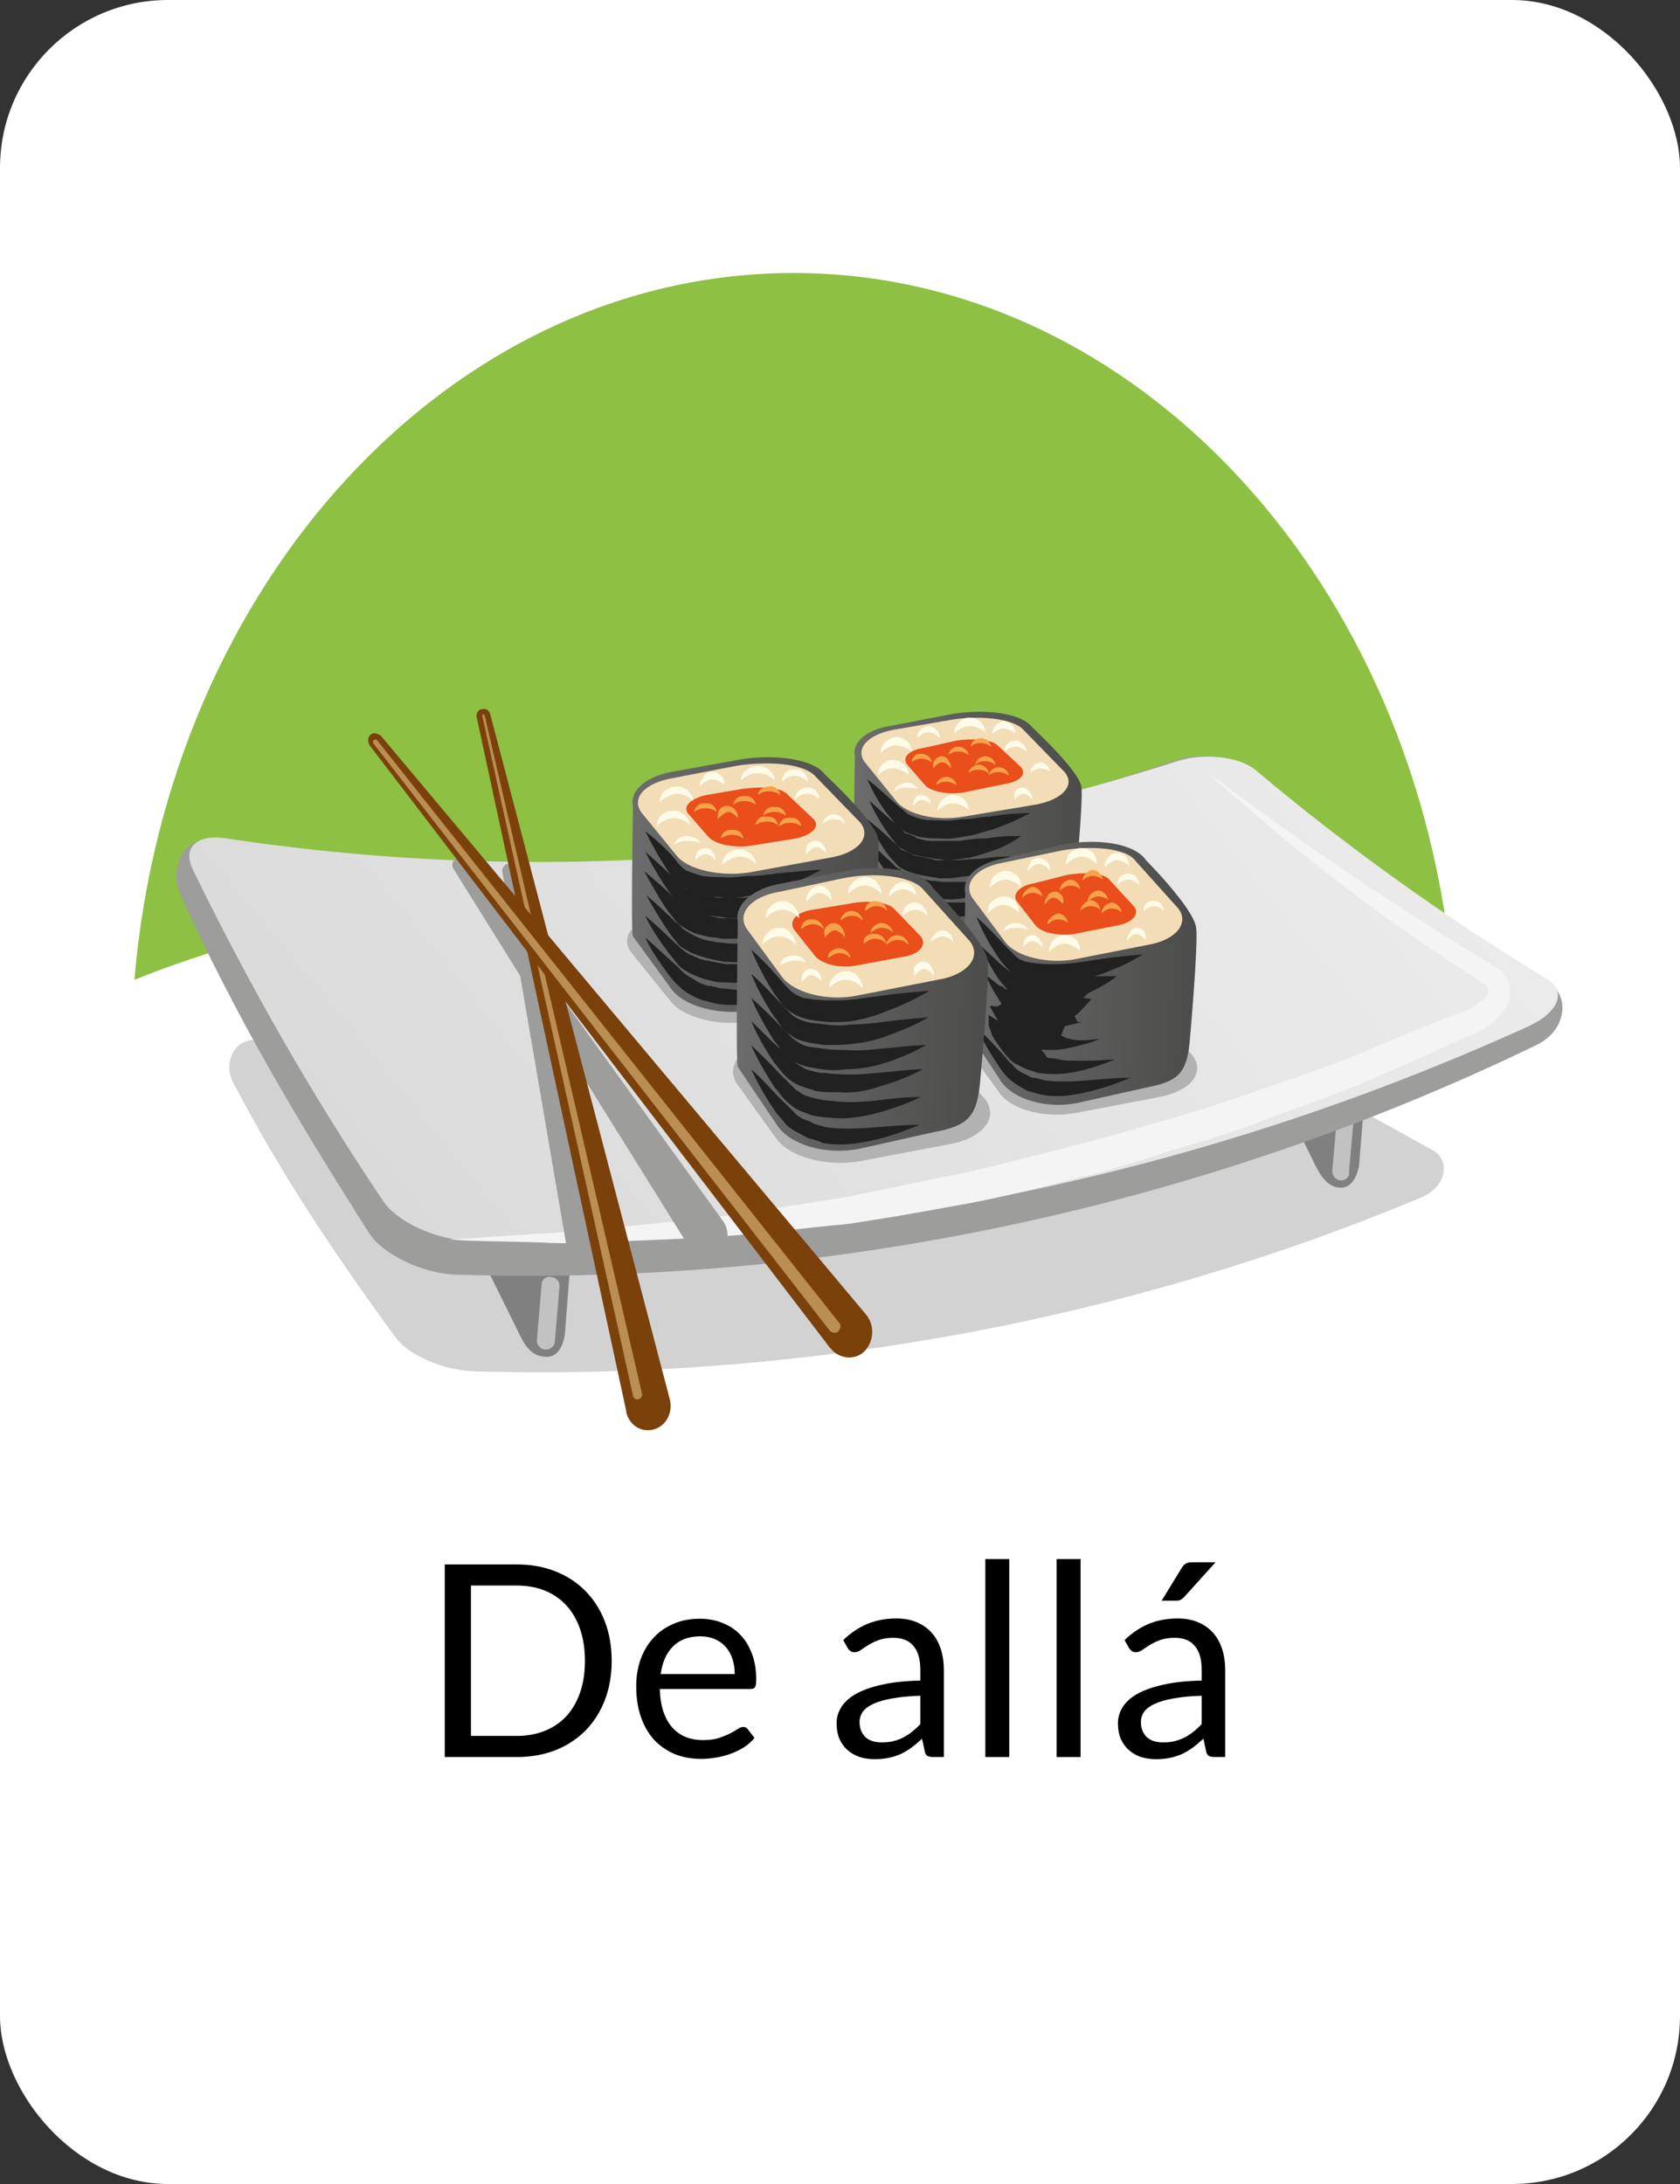 <svg width="100" height="130" viewBox="0 0 100 130" fill="none" xmlns="http://www.w3.org/2000/svg">
<rect x="0" y="0" width="100" height="130" fill="#333333" stroke="none"/>
<rect width="100" height="130" rx="10" fill="white"/>
<path d="M47.236 52.066C62.903 52.066 76.911 54.512 86.471 58.324C84.479 34.734 67.683 16.25 47.236 16.25C26.788 16.25 9.992 34.734 8 58.324C17.56 54.44 31.568 52.066 47.236 52.066Z" fill="#8EC044"/>
<path d="M85.276 68.464C86.338 69.04 86.139 70.622 84.612 71.269C67.285 78.533 47.833 82.201 28.182 81.626C26.39 81.554 24.398 80.691 23.601 79.684C19.817 74.506 16.697 69.831 13.842 64.365C13.311 63.286 13.909 61.704 15.435 61.92C32.763 64.293 49.825 62.998 65.559 58.324C66.953 57.892 68.812 58.108 69.741 58.827C74.455 62.567 79.832 65.444 85.276 68.464Z" fill="#D2D2D2"/>
<path d="M69.144 52.066C69.874 52.21 75.052 62.711 78.239 69.255C78.637 70.047 79.035 70.694 79.832 70.694C80.695 70.694 80.894 69.399 80.894 69.399L81.359 63.646L69.874 49.837L69.144 52.066Z" fill="#818080"/>
<path d="M79.832 70.262C79.5 70.262 79.301 69.975 79.301 69.687L79.567 66.666C79.567 66.379 79.832 66.163 80.098 66.163C80.363 66.163 80.562 66.451 80.562 66.738L80.297 69.759C80.363 70.047 80.098 70.262 79.832 70.262Z" fill="#C2C2C2"/>
<path d="M21.278 61.2C22.074 61.344 27.452 72.42 30.838 79.252C31.236 80.115 31.634 80.763 32.564 80.763C33.493 80.763 33.626 79.396 33.626 79.396L34.091 73.355L22.008 58.827L21.278 61.2Z" fill="#818080"/>
<path d="M92.247 58.539C93.442 59.331 93.243 61.344 91.45 62.207C71.666 71.773 49.493 76.591 27.12 75.872C25.128 75.8 22.738 74.65 21.942 73.355C17.56 66.451 13.975 60.409 10.722 53.217C10.124 51.851 10.788 49.765 12.581 50.053C32.364 53.217 51.816 51.491 69.808 45.306C71.401 44.731 73.525 45.018 74.588 45.953C79.965 50.7 86.006 54.512 92.247 58.539Z" fill="#9D9D9C"/>
<path d="M92.048 58.252C93.243 58.971 92.844 60.194 91.052 61.057C71.467 69.975 50.024 74.506 27.916 73.858C25.925 73.787 23.601 72.708 22.805 71.485C18.489 65.084 14.705 58.395 11.452 51.707C10.855 50.412 11.784 49.621 13.51 49.909C33.028 52.858 52.281 51.06 70.073 45.306C71.666 44.803 73.791 45.018 74.787 45.881C80.098 50.34 85.874 54.512 92.048 58.252Z" fill="url(#paint0_linear)"/>
<path d="M71.866 45.953C76.181 49.909 81.558 54.224 87.865 58.252L88.131 58.467C88.263 58.539 88.33 58.611 88.396 58.611C88.529 58.683 88.595 58.827 88.595 58.899C88.595 58.971 88.595 58.971 88.595 59.115C88.529 59.187 88.463 59.331 88.33 59.474C88.064 59.69 87.732 59.906 87.334 60.122C86.869 60.266 86.471 60.481 86.006 60.625C84.214 61.344 82.421 62.063 80.629 62.855C78.77 63.574 76.911 64.221 74.986 64.868C73.061 65.588 71.135 66.163 69.144 66.738C68.148 67.026 67.152 67.314 66.156 67.601C65.16 67.889 64.165 68.105 63.169 68.392C61.177 68.896 59.252 69.399 57.327 69.831C55.401 70.191 53.476 70.622 51.684 70.982C51.219 71.054 50.754 71.197 50.289 71.269C49.825 71.341 49.36 71.413 48.895 71.485C47.966 71.629 47.103 71.773 46.173 71.917C42.588 72.564 39.136 72.78 35.883 73.139C35.485 73.211 35.086 73.211 34.688 73.283C34.29 73.283 33.891 73.355 33.493 73.355C32.696 73.427 31.9 73.427 31.169 73.499C29.643 73.571 28.182 73.715 26.721 73.787C28.116 73.859 29.643 73.859 31.169 73.93C31.966 73.93 32.696 74.002 33.493 74.002C33.891 74.002 34.29 74.002 34.688 74.002C35.086 74.002 35.485 74.002 35.883 73.93C39.136 73.787 42.655 73.715 46.306 73.283C47.236 73.211 48.165 73.067 49.094 72.995C49.559 72.924 50.024 72.924 50.489 72.852C50.953 72.78 51.418 72.708 51.883 72.636C53.742 72.348 55.667 71.989 57.658 71.629C59.584 71.269 61.575 70.766 63.567 70.262C64.563 69.975 65.559 69.831 66.555 69.471C67.55 69.184 68.546 68.896 69.542 68.536C71.534 67.961 73.525 67.386 75.451 66.594C77.376 65.875 79.301 65.228 81.16 64.437C83.019 63.646 84.811 62.855 86.537 62.063C87.002 61.848 87.4 61.704 87.865 61.488C88.33 61.272 88.795 60.985 89.259 60.481C89.459 60.266 89.658 59.978 89.79 59.618C89.923 59.259 89.923 58.755 89.724 58.324C89.525 57.892 89.259 57.676 88.994 57.532C88.861 57.461 88.728 57.389 88.662 57.317L88.396 57.173C82.089 53.361 76.513 49.477 71.866 45.953Z" fill="#F4F4F4"/>
<path d="M56.596 50.125C58.389 49.837 60.779 49.909 61.443 50.844L64.165 53.721C64.895 54.584 64.032 55.591 62.239 55.878L57.459 56.741C55.667 57.029 53.675 56.597 53.011 55.663L50.887 53.001C50.157 52.138 51.02 51.132 52.812 50.844L56.596 50.125Z" fill="#B2B2B2"/>
<path d="M56.663 42.501C58.389 42.213 60.712 42.357 61.443 43.292C61.443 43.292 64.231 45.881 64.364 46.816C64.497 47.751 63.965 52.929 63.965 52.929C63.766 54.512 63.235 54.943 61.509 55.231L57.393 56.094C55.667 56.382 53.675 55.878 53.011 54.943L50.887 52.066C50.754 51.923 50.887 45.162 50.887 45.018C50.688 44.227 51.551 43.436 52.945 43.22L56.663 42.501Z" fill="url(#paint1_linear)"/>
<path d="M56.53 42.861C58.123 42.573 60.248 42.717 60.912 43.436L63.368 45.953C64.032 46.744 63.235 47.607 61.642 47.895L57.327 48.614C55.733 48.902 53.941 48.47 53.343 47.679L51.485 45.378C50.887 44.587 51.617 43.724 53.211 43.436L56.53 42.861Z" fill="#F2DDB7"/>
<path d="M56.928 44.083C57.858 43.939 59.053 44.011 59.385 44.371L60.779 45.666C61.111 46.097 60.712 46.529 59.783 46.672L57.327 47.176C56.397 47.32 55.401 47.104 55.069 46.744L54.007 45.522C53.675 45.09 54.074 44.659 55.003 44.515L56.928 44.083Z" fill="#E94E1B"/>
<path d="M52.414 44.802C52.679 44.587 52.945 44.371 53.343 44.371C53.675 44.371 54.007 44.515 54.273 44.73C54.273 44.371 53.941 43.867 53.343 43.867C52.746 43.939 52.414 44.443 52.414 44.802Z" fill="#FFFBE9"/>
<path d="M52.281 46.169C52.48 45.881 52.812 45.737 53.144 45.737C53.476 45.737 53.808 45.881 54.074 46.097C54.074 45.737 53.742 45.234 53.144 45.234C52.547 45.234 52.215 45.809 52.281 46.169Z" fill="#FFFBE9"/>
<path d="M54.339 47.967C54.472 47.823 54.671 47.607 54.87 47.607C55.069 47.607 55.269 47.751 55.401 47.895C55.401 47.751 55.401 47.607 55.269 47.535C55.202 47.392 55.003 47.32 54.804 47.32C54.472 47.32 54.339 47.751 54.339 47.967Z" fill="#FFFBE9"/>
<path d="M55.8 48.255C56.065 48.039 56.331 47.823 56.729 47.823C57.061 47.823 57.393 47.967 57.658 48.183C57.658 47.823 57.327 47.32 56.729 47.32C56.132 47.32 55.8 47.895 55.8 48.255Z" fill="#FFFBE9"/>
<path d="M61.31 46.025C61.443 45.881 61.708 45.737 61.907 45.737C62.107 45.737 62.372 45.809 62.505 45.953C62.505 45.737 62.239 45.378 61.907 45.378C61.509 45.45 61.31 45.809 61.31 46.025Z" fill="#FFFBE9"/>
<path d="M56.795 43.652C57.061 43.436 57.327 43.22 57.725 43.22C58.057 43.22 58.389 43.364 58.654 43.58C58.654 43.22 58.322 42.717 57.725 42.717C57.127 42.717 56.795 43.292 56.795 43.652Z" fill="#FFFBE9"/>
<path d="M59.783 44.73C59.982 44.587 60.181 44.443 60.447 44.443C60.712 44.443 60.912 44.587 61.111 44.73C61.111 44.515 60.845 44.083 60.447 44.083C59.982 44.083 59.783 44.443 59.783 44.73Z" fill="#FFFBE9"/>
<path d="M53.211 47.104C53.41 46.96 53.609 46.888 53.874 46.888C54.14 46.888 54.406 46.888 54.605 46.96C54.538 46.744 54.206 46.529 53.874 46.6C53.542 46.672 53.211 46.888 53.211 47.104Z" fill="#FFFBE9"/>
<path d="M54.605 43.939C54.804 43.724 55.003 43.58 55.269 43.58C55.534 43.58 55.733 43.724 55.933 43.939C55.933 43.796 55.933 43.652 55.8 43.508C55.667 43.364 55.468 43.22 55.269 43.22C55.069 43.22 54.87 43.364 54.738 43.508C54.605 43.652 54.605 43.796 54.605 43.939Z" fill="#FFFBE9"/>
<path d="M60.381 47.607C60.513 47.463 60.712 47.248 60.912 47.248C61.111 47.248 61.31 47.392 61.443 47.607C61.443 47.463 61.443 47.32 61.31 47.176C61.244 47.032 61.044 46.888 60.845 46.888C60.646 46.888 60.447 47.032 60.381 47.176C60.381 47.32 60.381 47.535 60.381 47.607Z" fill="#FFFBE9"/>
<path d="M55.534 45.737C55.667 45.594 55.866 45.378 56.065 45.378C56.264 45.378 56.464 45.522 56.596 45.737C56.596 45.594 56.596 45.45 56.464 45.306C56.464 45.162 56.264 45.018 56.065 45.018C55.866 45.018 55.667 45.162 55.601 45.306C55.534 45.45 55.534 45.594 55.534 45.737Z" fill="#F6A24A"/>
<path d="M55.733 46.744C55.866 46.6 56.065 46.529 56.331 46.529C56.53 46.529 56.729 46.6 56.928 46.744C56.928 46.529 56.663 46.241 56.331 46.241C55.999 46.241 55.733 46.529 55.733 46.744Z" fill="#F6A24A"/>
<path d="M56.464 44.946C56.596 44.802 56.795 44.73 57.061 44.73C57.26 44.73 57.459 44.802 57.658 44.946C57.658 44.73 57.393 44.443 57.061 44.443C56.663 44.443 56.464 44.73 56.464 44.946Z" fill="#F6A24A"/>
<path d="M57.659 46.025C57.791 45.881 57.99 45.809 58.256 45.809C58.455 45.809 58.654 45.881 58.854 46.025C58.854 45.809 58.588 45.522 58.256 45.522C57.924 45.522 57.659 45.809 57.659 46.025Z" fill="#F6A24A"/>
<path d="M57.791 44.443C57.924 44.299 58.123 44.227 58.389 44.227C58.588 44.227 58.787 44.299 58.986 44.443C58.986 44.227 58.721 43.939 58.389 43.939C57.99 43.939 57.791 44.227 57.791 44.443Z" fill="#F6A24A"/>
<path d="M54.273 45.378C54.406 45.234 54.605 45.162 54.87 45.162C55.069 45.162 55.269 45.234 55.468 45.378C55.468 45.162 55.202 44.874 54.87 44.874C54.538 44.802 54.273 45.09 54.273 45.378Z" fill="#F6A24A"/>
<path d="M58.057 45.522C58.19 45.378 58.389 45.306 58.654 45.306C58.854 45.306 59.053 45.378 59.252 45.522C59.252 45.306 58.986 45.018 58.654 45.018C58.322 45.018 58.057 45.306 58.057 45.522Z" fill="#F6A24A"/>
<path d="M58.854 46.169C58.986 46.025 59.185 45.953 59.451 45.953C59.65 45.953 59.849 46.025 60.049 46.169C60.049 45.953 59.783 45.665 59.451 45.665C59.119 45.665 58.854 45.953 58.854 46.169Z" fill="#F6A24A"/>
<path d="M59.053 43.724C59.252 43.508 59.517 43.364 59.717 43.364C59.982 43.364 60.248 43.508 60.447 43.652C60.447 43.364 60.181 42.932 59.717 42.932C59.252 43.004 59.053 43.436 59.053 43.724Z" fill="#FFFBE9"/>
<path d="M51.617 52.138C51.949 52.786 52.414 53.505 52.945 54.224C53.078 54.44 53.277 54.584 53.41 54.799C53.609 54.943 53.808 55.159 54.007 55.303C54.206 55.447 54.472 55.59 54.737 55.662C55.003 55.734 55.269 55.806 55.534 55.878C56.065 55.878 56.53 55.95 57.061 55.878C57.526 55.806 57.99 55.734 58.389 55.662C59.252 55.447 59.982 55.231 60.646 54.943C59.982 54.943 59.185 55.015 58.322 55.015C57.924 55.087 57.459 55.087 56.995 55.087C56.53 55.159 56.132 55.015 55.667 55.015C55.468 54.943 55.202 54.943 55.003 54.871C54.804 54.799 54.605 54.727 54.406 54.656C54.206 54.584 54.074 54.44 53.874 54.296C53.742 54.152 53.542 54.008 53.41 53.864C52.746 53.217 52.148 52.642 51.617 52.138Z" fill="#212121"/>
<path d="M54.074 54.152C54.339 54.296 54.671 54.368 54.937 54.44C55.136 54.512 55.401 54.512 55.601 54.584C56.065 54.584 56.53 54.656 56.928 54.584C57.194 54.584 57.459 54.512 57.659 54.512C57.791 54.512 57.991 54.44 58.123 54.44C58.854 54.296 59.584 54.008 60.115 53.792C59.849 53.721 59.451 53.721 59.053 53.649C58.92 53.649 58.787 53.649 58.588 53.649C58.123 53.721 57.659 53.721 57.194 53.721C57.127 53.721 57.061 53.721 56.995 53.721C56.596 53.721 56.264 53.721 55.866 53.721C55.8 53.721 55.8 53.721 55.733 53.721C55.534 53.649 55.269 53.649 55.069 53.577C54.937 53.577 54.87 53.505 54.737 53.505C54.605 53.505 54.538 53.433 54.406 53.433C54.206 53.361 54.007 53.289 53.808 53.145C53.742 53.145 53.742 53.073 53.675 53.073C53.543 53.001 53.41 52.858 53.277 52.786C53.277 52.786 53.277 52.786 53.211 52.786C53.078 52.714 53.011 52.57 52.879 52.426C52.348 51.922 51.816 51.419 51.352 50.987C51.684 51.635 52.148 52.354 52.679 53.145C52.812 53.361 53.011 53.505 53.144 53.721C53.609 53.864 53.874 54.008 54.074 54.152Z" fill="#212121"/>
<path d="M54.14 53.073C54.472 53.217 54.87 53.289 55.202 53.361C55.401 53.433 55.601 53.433 55.8 53.505C56.198 53.505 56.596 53.577 56.995 53.505C57.194 53.505 57.459 53.433 57.659 53.433C57.791 53.433 57.924 53.361 58.057 53.361C58.721 53.217 59.318 53.001 59.849 52.786C59.849 52.642 59.783 52.57 59.65 52.426C59.517 52.426 59.318 52.426 59.185 52.426C58.721 52.498 58.256 52.498 57.725 52.498C57.659 52.498 57.592 52.498 57.526 52.498C57.127 52.498 56.729 52.498 56.331 52.498C56.264 52.498 56.264 52.498 56.198 52.498C55.932 52.498 55.733 52.426 55.468 52.426C55.335 52.426 55.202 52.354 55.069 52.354C54.937 52.354 54.87 52.282 54.737 52.282C54.538 52.21 54.273 52.138 54.074 52.066C54.007 52.066 54.007 51.995 53.941 51.995C53.808 51.923 53.675 51.851 53.542 51.707C53.542 51.707 53.542 51.707 53.476 51.707C53.343 51.635 53.211 51.491 53.078 51.347C52.48 50.844 51.949 50.268 51.484 49.837C51.816 50.484 52.281 51.275 52.812 51.995C52.945 52.21 53.144 52.354 53.277 52.57C53.675 52.786 53.941 52.929 54.14 53.073Z" fill="#212121"/>
<path d="M54.206 51.923C54.605 52.066 55.069 52.138 55.468 52.21C55.667 52.21 55.8 52.282 55.999 52.282C56.331 52.282 56.729 52.282 57.061 52.21C57.26 52.21 57.459 52.138 57.658 52.138C57.791 52.138 57.924 52.066 58.057 52.066C58.654 51.923 59.185 51.779 59.65 51.563C59.982 51.419 60.181 51.203 60.248 50.988C60.115 50.988 59.916 50.988 59.783 50.988C59.318 50.988 58.787 51.059 58.256 51.131C58.19 51.131 58.123 51.131 58.057 51.131C57.658 51.131 57.194 51.203 56.795 51.203C56.729 51.203 56.729 51.203 56.663 51.203C56.397 51.203 56.132 51.203 55.866 51.203C55.733 51.203 55.6 51.203 55.468 51.131C55.335 51.131 55.202 51.059 55.136 51.059C54.87 50.988 54.671 50.988 54.406 50.916C54.339 50.916 54.339 50.844 54.273 50.844C54.14 50.772 53.941 50.7 53.808 50.628C53.808 50.628 53.808 50.628 53.742 50.628C53.609 50.556 53.476 50.412 53.343 50.268C52.746 49.693 52.148 49.19 51.617 48.758C51.949 49.405 52.347 50.197 52.945 50.988C53.144 51.203 53.277 51.347 53.476 51.563C53.675 51.707 53.941 51.851 54.206 51.923Z" fill="#212121"/>
<path d="M54.273 50.844C54.738 50.987 55.269 51.059 55.733 51.131C55.866 51.131 56.065 51.131 56.198 51.203C56.53 51.203 56.796 51.203 57.128 51.131C57.327 51.131 57.459 51.059 57.659 51.059C57.791 51.059 57.858 50.987 57.991 50.987C58.455 50.844 58.92 50.7 59.318 50.556C59.916 50.34 60.381 50.053 60.779 49.765C60.646 49.765 60.447 49.765 60.248 49.765C59.717 49.765 59.186 49.837 58.654 49.909C58.588 49.909 58.522 49.909 58.455 49.909C58.057 49.909 57.592 49.981 57.128 50.053C57.061 50.053 57.061 50.053 56.995 50.053C56.729 50.053 56.464 50.053 56.198 50.053C56.065 50.053 55.933 50.053 55.8 50.053C55.667 50.053 55.534 50.053 55.401 50.053C55.136 50.053 54.87 49.981 54.671 49.909C54.605 49.909 54.538 49.909 54.538 49.837C54.339 49.765 54.206 49.693 54.007 49.621C54.007 49.621 54.007 49.621 53.941 49.621C53.808 49.549 53.675 49.333 53.543 49.261C52.879 48.686 52.281 48.111 51.75 47.679C52.082 48.398 52.48 49.118 53.078 49.909C53.277 50.124 53.343 50.34 53.609 50.484C53.742 50.556 54.007 50.7 54.273 50.844Z" fill="#212121"/>
<path d="M51.617 46.385C51.949 47.104 52.347 47.895 53.011 48.686C53.211 48.902 53.277 49.118 53.542 49.261C53.742 49.477 54.074 49.621 54.339 49.693C54.87 49.909 55.468 49.909 55.999 49.909C56.53 49.981 57.061 49.837 57.592 49.765C58.123 49.693 58.588 49.477 58.986 49.405C59.849 49.118 60.646 48.758 61.31 48.398C60.58 48.398 59.717 48.47 58.853 48.614C58.389 48.614 57.924 48.758 57.459 48.758C56.995 48.758 56.53 48.902 55.999 48.83C55.468 48.83 55.003 48.83 54.605 48.686C54.406 48.614 54.206 48.542 54.074 48.47C53.941 48.398 53.742 48.183 53.542 48.039C52.879 47.464 52.215 46.816 51.617 46.385Z" fill="#212121"/>
<path d="M43.85 53.577C45.775 53.217 48.364 53.361 49.161 54.368L52.148 57.461C52.945 58.468 52.015 59.474 50.09 59.834L44.845 60.769C42.92 61.129 40.729 60.625 39.933 59.618L37.609 56.741C36.812 55.734 37.742 54.728 39.667 54.368L43.85 53.577Z" fill="#B2B2B2"/>
<path d="M43.916 45.234C45.775 44.874 48.364 45.09 49.094 46.097C49.094 46.097 52.148 48.902 52.281 49.981C52.414 50.988 51.816 56.669 51.816 56.669C51.617 58.395 51.02 58.827 49.161 59.187L44.713 60.122C42.854 60.481 40.663 59.906 39.933 58.827L37.675 55.734C37.543 55.591 37.675 48.183 37.675 47.967C37.476 47.104 38.406 46.241 39.933 45.953L43.916 45.234Z" fill="url(#paint2_linear)"/>
<path d="M43.783 45.594C45.509 45.306 47.833 45.378 48.563 46.241L51.219 48.974C51.883 49.837 51.086 50.772 49.36 51.06L44.646 51.923C42.92 52.21 40.928 51.779 40.265 50.916L38.207 48.398C37.543 47.535 38.339 46.6 40.065 46.313L43.783 45.594Z" fill="#F2DDB7"/>
<path d="M44.181 46.96C45.177 46.816 46.505 46.816 46.903 47.32L48.43 48.758C48.829 49.19 48.364 49.693 47.368 49.909L44.713 50.34C43.717 50.484 42.588 50.269 42.19 49.837L40.995 48.471C40.596 48.039 41.061 47.536 42.057 47.32L44.181 46.96Z" fill="#E94E1B"/>
<path d="M39.269 47.751C39.534 47.464 39.866 47.32 40.265 47.248C40.663 47.248 40.995 47.392 41.26 47.679C41.26 47.607 41.26 47.464 41.194 47.392C41.128 47.248 41.061 47.176 40.995 47.104C40.928 47.032 40.796 46.96 40.663 46.888C40.53 46.816 40.397 46.816 40.265 46.816C40.132 46.816 39.999 46.816 39.866 46.888C39.733 46.96 39.601 47.032 39.534 47.104C39.335 47.32 39.269 47.535 39.269 47.751Z" fill="#FFFBE9"/>
<path d="M39.069 49.19C39.335 48.902 39.667 48.758 40.065 48.686C40.464 48.686 40.796 48.83 41.061 49.118C41.061 49.046 41.061 48.902 40.995 48.83C40.928 48.686 40.862 48.614 40.796 48.542C40.729 48.471 40.596 48.399 40.464 48.327C40.331 48.255 40.198 48.255 40.065 48.255C39.933 48.255 39.8 48.255 39.667 48.327C39.534 48.399 39.401 48.471 39.335 48.542C39.136 48.758 39.136 48.974 39.069 49.19Z" fill="#FFFBE9"/>
<path d="M41.393 51.204C41.592 50.988 41.792 50.844 41.991 50.844C42.19 50.844 42.389 50.988 42.588 51.204C42.588 51.06 42.588 50.916 42.456 50.772C42.389 50.628 42.19 50.484 41.991 50.484C41.526 50.484 41.327 50.988 41.393 51.204Z" fill="#FFFBE9"/>
<path d="M42.987 51.491C43.252 51.203 43.584 51.06 43.982 50.988C44.381 50.988 44.713 51.132 44.978 51.419C44.978 51.347 44.978 51.203 44.912 51.132C44.845 50.988 44.779 50.916 44.713 50.844C44.646 50.772 44.514 50.7 44.381 50.628C44.248 50.556 44.115 50.556 43.982 50.556C43.85 50.556 43.717 50.628 43.584 50.628C43.451 50.7 43.319 50.772 43.252 50.844C43.053 51.06 42.987 51.275 42.987 51.491Z" fill="#FFFBE9"/>
<path d="M48.962 49.046C49.161 48.902 49.36 48.758 49.625 48.758C49.891 48.758 50.09 48.83 50.289 49.046C50.289 48.83 50.024 48.471 49.625 48.471C49.227 48.471 48.962 48.83 48.962 49.046Z" fill="#FFFBE9"/>
<path d="M44.115 46.457C44.381 46.169 44.713 46.025 45.111 46.025C45.509 46.025 45.841 46.169 46.107 46.457C46.107 46.385 46.107 46.241 46.04 46.169C45.974 46.025 45.908 45.953 45.841 45.881C45.775 45.809 45.642 45.737 45.509 45.666C45.377 45.594 45.244 45.594 45.111 45.594C44.978 45.594 44.845 45.666 44.713 45.666C44.58 45.737 44.447 45.809 44.381 45.881C44.181 46.025 44.115 46.241 44.115 46.457Z" fill="#FFFBE9"/>
<path d="M47.302 47.607C47.501 47.392 47.767 47.248 48.032 47.248C48.298 47.248 48.563 47.392 48.762 47.535C48.762 47.248 48.497 46.816 48.032 46.888C47.567 46.888 47.302 47.32 47.302 47.607Z" fill="#FFFBE9"/>
<path d="M40.132 50.269C40.331 50.125 40.597 50.053 40.862 50.053C41.128 50.053 41.393 50.053 41.659 50.197C41.592 49.909 41.194 49.765 40.862 49.765C40.53 49.765 40.198 49.981 40.132 50.269Z" fill="#FFFBE9"/>
<path d="M41.659 46.816C41.858 46.6 42.123 46.385 42.389 46.385C42.655 46.385 42.92 46.529 43.119 46.744C43.119 46.6 43.119 46.385 42.987 46.241C42.92 46.169 42.854 46.097 42.721 46.025C42.655 45.953 42.522 45.953 42.389 45.953C42.123 45.953 41.924 46.097 41.858 46.313C41.659 46.457 41.659 46.672 41.659 46.816Z" fill="#FFFBE9"/>
<path d="M47.966 50.844C48.165 50.628 48.364 50.484 48.563 50.412C48.762 50.412 48.962 50.556 49.161 50.772C49.161 50.628 49.161 50.484 49.028 50.34C48.962 50.197 48.762 50.053 48.497 50.053C48.298 50.053 48.099 50.197 48.032 50.34C47.966 50.556 47.966 50.7 47.966 50.844Z" fill="#FFFBE9"/>
<path d="M42.721 48.758C42.92 48.542 43.119 48.399 43.318 48.327C43.517 48.327 43.717 48.471 43.916 48.686C43.916 48.542 43.916 48.399 43.783 48.255C43.717 48.111 43.517 47.967 43.252 47.967C43.053 47.967 42.854 48.111 42.787 48.255C42.721 48.471 42.721 48.614 42.721 48.758Z" fill="#F6A24A"/>
<path d="M42.92 49.909C43.119 49.765 43.318 49.693 43.584 49.693C43.849 49.693 44.049 49.765 44.248 49.909C44.248 49.693 43.982 49.334 43.584 49.406C43.186 49.334 42.92 49.621 42.92 49.909Z" fill="#F6A24A"/>
<path d="M43.651 47.895C43.85 47.751 44.049 47.679 44.314 47.679C44.58 47.679 44.779 47.751 44.978 47.895C44.978 47.679 44.713 47.32 44.314 47.392C43.916 47.32 43.651 47.679 43.651 47.895Z" fill="#F6A24A"/>
<path d="M44.978 49.118C45.177 48.974 45.377 48.902 45.642 48.902C45.908 48.902 46.107 48.974 46.306 49.118C46.306 48.902 46.04 48.542 45.642 48.614C45.244 48.542 44.978 48.83 44.978 49.118Z" fill="#F6A24A"/>
<path d="M45.111 47.32C45.31 47.176 45.509 47.104 45.775 47.104C46.04 47.104 46.24 47.176 46.439 47.32C46.439 47.104 46.173 46.744 45.775 46.816C45.377 46.816 45.111 47.104 45.111 47.32Z" fill="#F6A24A"/>
<path d="M41.327 48.327C41.526 48.183 41.725 48.111 41.991 48.111C42.256 48.111 42.455 48.183 42.655 48.327C42.655 48.111 42.389 47.751 41.991 47.823C41.592 47.751 41.327 48.111 41.327 48.327Z" fill="#F6A24A"/>
<path d="M45.443 48.542C45.642 48.398 45.841 48.327 46.107 48.327C46.372 48.327 46.572 48.398 46.771 48.542C46.771 48.327 46.505 47.967 46.107 48.039C45.708 47.967 45.443 48.327 45.443 48.542Z" fill="#F6A24A"/>
<path d="M46.372 49.19C46.571 49.046 46.771 48.974 47.036 48.974C47.302 48.974 47.501 49.046 47.7 49.19C47.7 48.974 47.434 48.614 47.036 48.686C46.638 48.614 46.372 48.974 46.372 49.19Z" fill="#F6A24A"/>
<path d="M46.571 46.529C46.771 46.313 47.036 46.169 47.302 46.169C47.567 46.169 47.833 46.313 48.098 46.529C48.098 46.241 47.833 45.737 47.302 45.809C46.771 45.737 46.505 46.241 46.571 46.529Z" fill="#FFFBE9"/>
<path d="M38.406 55.806C38.738 56.526 39.269 57.317 39.866 58.108C40.066 58.324 40.198 58.539 40.398 58.683C40.597 58.899 40.796 59.043 41.061 59.187C41.327 59.331 41.593 59.474 41.858 59.546C42.124 59.618 42.389 59.69 42.721 59.762C43.252 59.834 43.85 59.834 44.381 59.762C44.912 59.69 45.377 59.618 45.841 59.474C46.771 59.259 47.568 58.971 48.298 58.683C47.568 58.683 46.704 58.755 45.775 58.827C45.31 58.899 44.846 58.899 44.314 58.899C43.85 58.971 43.319 58.827 42.854 58.827C42.588 58.755 42.389 58.683 42.124 58.683C41.925 58.611 41.659 58.539 41.46 58.395C41.261 58.252 41.061 58.18 40.862 58.036C40.663 57.892 40.53 57.748 40.331 57.532C39.667 56.957 39.003 56.31 38.406 55.806Z" fill="#212121"/>
<path d="M41.128 57.964C41.46 58.108 41.792 58.252 42.124 58.324C42.389 58.396 42.655 58.468 42.854 58.468C43.385 58.468 43.85 58.539 44.314 58.468C44.58 58.468 44.846 58.396 45.178 58.324C45.377 58.324 45.509 58.252 45.709 58.18C46.572 57.964 47.302 57.748 47.899 57.461C47.568 57.389 47.236 57.389 46.771 57.317C46.638 57.317 46.439 57.317 46.306 57.317C45.841 57.389 45.31 57.389 44.779 57.389C44.713 57.389 44.646 57.389 44.58 57.389C44.182 57.389 43.783 57.389 43.319 57.389C43.252 57.389 43.252 57.389 43.186 57.389C42.92 57.317 42.655 57.317 42.456 57.245C42.323 57.245 42.19 57.173 42.057 57.173C41.925 57.173 41.858 57.101 41.725 57.101C41.526 57.029 41.261 56.885 41.061 56.813C40.995 56.813 40.995 56.741 40.929 56.741C40.796 56.669 40.663 56.526 40.53 56.454C40.53 56.454 40.53 56.454 40.464 56.382C40.331 56.238 40.198 56.166 40.066 56.022C39.468 55.447 38.937 54.943 38.406 54.512C38.738 55.231 39.269 56.022 39.866 56.813C40.066 57.029 40.198 57.245 40.398 57.461C40.597 57.676 40.862 57.82 41.128 57.964Z" fill="#212121"/>
<path d="M41.194 56.741C41.592 56.885 41.991 57.029 42.389 57.101C42.588 57.173 42.854 57.173 43.053 57.245C43.518 57.245 43.982 57.317 44.381 57.245C44.646 57.245 44.912 57.173 45.111 57.173C45.244 57.173 45.443 57.101 45.576 57.101C46.306 56.957 46.97 56.669 47.567 56.454C47.567 56.31 47.501 56.166 47.302 56.094C47.169 56.094 46.97 56.094 46.771 56.094C46.24 56.166 45.709 56.166 45.177 56.166C45.111 56.166 45.045 56.166 44.978 56.166C44.58 56.166 44.115 56.166 43.651 56.166C43.584 56.166 43.584 56.166 43.518 56.166C43.252 56.166 42.987 56.094 42.721 56.094C42.588 56.094 42.456 56.022 42.323 56.022C42.19 56.022 42.057 55.95 41.991 55.95C41.725 55.878 41.526 55.806 41.261 55.663C41.194 55.663 41.194 55.591 41.128 55.591C40.995 55.519 40.796 55.375 40.663 55.303C40.663 55.303 40.663 55.303 40.597 55.231C40.464 55.087 40.331 54.943 40.198 54.871C39.601 54.296 39.003 53.721 38.472 53.289C38.87 54.008 39.335 54.8 39.933 55.663C40.132 55.878 40.265 56.094 40.464 56.31C40.663 56.454 40.928 56.597 41.194 56.741Z" fill="#212121"/>
<path d="M41.261 55.519C41.725 55.663 42.19 55.806 42.655 55.806C42.854 55.878 43.053 55.878 43.252 55.878C43.651 55.878 44.049 55.878 44.447 55.806C44.646 55.806 44.912 55.734 45.111 55.734C45.244 55.734 45.377 55.663 45.509 55.663C46.173 55.519 46.704 55.303 47.235 55.087C47.567 54.871 47.833 54.656 47.899 54.44C47.7 54.44 47.567 54.44 47.368 54.44C46.837 54.512 46.24 54.512 45.709 54.584C45.642 54.584 45.576 54.584 45.443 54.584C44.978 54.584 44.514 54.656 44.049 54.656C43.982 54.656 43.982 54.656 43.916 54.656C43.651 54.656 43.385 54.656 43.053 54.656C42.92 54.656 42.787 54.656 42.588 54.584C42.456 54.584 42.323 54.512 42.19 54.512C41.924 54.44 41.659 54.368 41.393 54.296C41.327 54.296 41.261 54.224 41.261 54.224C41.061 54.152 40.929 54.08 40.729 53.937C40.729 53.937 40.663 53.937 40.663 53.865C40.53 53.793 40.398 53.577 40.198 53.505C39.534 52.858 38.87 52.282 38.339 51.851C38.738 52.57 39.203 53.433 39.8 54.296C39.999 54.512 40.132 54.728 40.331 54.943C40.663 55.231 40.995 55.375 41.261 55.519Z" fill="#212121"/>
<path d="M41.327 54.296C41.858 54.512 42.389 54.512 42.92 54.584C43.12 54.584 43.252 54.656 43.451 54.656C43.783 54.656 44.115 54.656 44.447 54.584C44.646 54.584 44.846 54.512 44.978 54.512C45.111 54.512 45.244 54.44 45.31 54.44C45.841 54.296 46.306 54.152 46.771 54.008C47.435 53.721 47.966 53.433 48.364 53.145C48.165 53.145 48.032 53.145 47.833 53.145C47.302 53.145 46.704 53.217 46.041 53.289C45.974 53.289 45.908 53.289 45.775 53.289C45.31 53.289 44.779 53.433 44.314 53.433C44.248 53.433 44.182 53.433 44.182 53.433C43.916 53.433 43.584 53.433 43.319 53.433C43.186 53.433 42.987 53.433 42.854 53.433C42.721 53.433 42.588 53.433 42.456 53.361C42.19 53.361 41.858 53.289 41.659 53.217C41.593 53.217 41.526 53.217 41.46 53.145C41.261 53.073 41.061 53.001 40.929 52.929H40.862C40.73 52.858 40.53 52.642 40.398 52.498C39.667 51.851 39.003 51.203 38.406 50.7C38.804 51.491 39.269 52.282 39.866 53.145C40.066 53.361 40.198 53.577 40.464 53.792C40.73 54.008 40.995 54.224 41.327 54.296Z" fill="#212121"/>
<path d="M38.406 49.477C38.804 50.269 39.269 51.132 39.866 51.995C40.066 52.21 40.198 52.426 40.464 52.642C40.73 52.858 40.995 53.002 41.327 53.145C41.925 53.361 42.522 53.361 43.12 53.433C43.717 53.505 44.314 53.361 44.846 53.289C45.443 53.217 45.908 53.002 46.373 52.858C47.368 52.57 48.165 52.139 48.895 51.779C48.099 51.779 47.169 51.923 46.173 51.995C45.709 52.067 45.178 52.139 44.646 52.139C44.115 52.139 43.651 52.282 43.053 52.21C42.522 52.21 41.991 52.21 41.526 52.067C41.327 51.995 41.128 51.923 40.929 51.851C40.73 51.779 40.53 51.563 40.398 51.419C39.8 50.628 39.07 49.981 38.406 49.477Z" fill="#212121"/>
<path d="M63.235 58.827C65.028 58.468 67.484 58.611 68.214 59.618L71.003 62.855C71.733 63.861 70.87 64.94 69.011 65.3L64.098 66.235C62.306 66.594 60.248 66.091 59.517 65.084L57.327 62.063C56.596 61.057 57.459 59.978 59.318 59.618L63.235 58.827Z" fill="#B2B2B2"/>
<path d="M63.301 50.269C65.094 49.909 67.484 50.125 68.214 51.203C68.214 51.203 71.069 54.08 71.202 55.231C71.334 56.238 70.803 62.135 70.803 62.135C70.604 63.933 70.073 64.365 68.281 64.725L64.098 65.659C62.306 66.019 60.314 65.444 59.584 64.365L57.459 61.129C57.327 60.913 57.459 53.289 57.459 53.145C57.26 52.282 58.123 51.419 59.584 51.132L63.301 50.269Z" fill="url(#paint3_linear)"/>
<path d="M63.169 50.628C64.762 50.34 67.019 50.412 67.617 51.275L70.14 54.08C70.803 54.943 70.007 55.95 68.347 56.238L63.965 57.101C62.372 57.389 60.513 56.957 59.849 56.094L57.924 53.505C57.26 52.642 58.057 51.635 59.717 51.347L63.169 50.628Z" fill="#F2DDB7"/>
<path d="M63.567 52.066C64.496 51.923 65.758 51.923 66.09 52.426L67.484 53.937C67.882 54.368 67.418 54.943 66.488 55.087L63.965 55.591C63.036 55.734 61.974 55.519 61.642 55.087L60.58 53.721C60.181 53.289 60.646 52.714 61.575 52.57L63.567 52.066Z" fill="#E94E1B"/>
<path d="M58.92 52.858C59.185 52.57 59.517 52.354 59.849 52.354C60.181 52.354 60.513 52.57 60.779 52.786C60.779 52.57 60.712 52.354 60.58 52.139C60.513 52.067 60.38 51.995 60.248 51.923C60.115 51.851 59.982 51.851 59.849 51.851C59.584 51.851 59.318 51.995 59.119 52.21C58.986 52.426 58.92 52.642 58.92 52.858Z" fill="#FFFBE9"/>
<path d="M58.787 54.368C59.053 54.08 59.385 53.864 59.717 53.864C60.048 53.864 60.38 54.08 60.646 54.296C60.646 54.08 60.58 53.864 60.447 53.649C60.38 53.577 60.248 53.505 60.115 53.433C59.982 53.361 59.849 53.361 59.717 53.361C59.451 53.361 59.185 53.505 58.986 53.721C58.787 53.936 58.787 54.152 58.787 54.368Z" fill="#FFFBE9"/>
<path d="M60.912 56.382C61.044 56.166 61.244 56.022 61.443 56.022C61.642 56.022 61.841 56.166 62.04 56.382C62.04 56.238 62.04 56.094 61.907 55.95C61.841 55.806 61.642 55.663 61.443 55.663C61.244 55.663 61.044 55.806 60.978 55.95C60.912 56.094 60.912 56.31 60.912 56.382Z" fill="#FFFBE9"/>
<path d="M62.438 56.669C62.704 56.382 63.036 56.166 63.368 56.166C63.7 56.166 64.032 56.382 64.297 56.597C64.297 56.382 64.231 56.166 64.098 55.95C64.032 55.878 63.899 55.806 63.766 55.734C63.633 55.663 63.501 55.663 63.368 55.663C63.102 55.663 62.837 55.806 62.638 56.022C62.438 56.31 62.438 56.526 62.438 56.669Z" fill="#FFFBE9"/>
<path d="M68.082 54.224C68.281 54.08 68.48 53.937 68.679 53.937C68.945 53.937 69.144 54.08 69.277 54.224C69.277 54.008 69.077 53.577 68.679 53.649C68.281 53.577 68.015 53.937 68.082 54.224Z" fill="#FFFBE9"/>
<path d="M63.434 51.491C63.7 51.203 64.032 50.988 64.364 50.988C64.696 50.988 65.028 51.203 65.293 51.419C65.293 51.203 65.227 50.988 65.094 50.772C65.028 50.7 64.895 50.628 64.762 50.556C64.629 50.484 64.496 50.484 64.364 50.484C64.098 50.484 63.833 50.628 63.633 50.844C63.501 51.06 63.434 51.347 63.434 51.491Z" fill="#FFFBE9"/>
<path d="M66.488 52.714C66.687 52.498 66.886 52.354 67.152 52.354C67.418 52.354 67.617 52.498 67.816 52.714C67.816 52.426 67.617 51.995 67.152 51.995C66.687 51.995 66.488 52.426 66.488 52.714Z" fill="#FFFBE9"/>
<path d="M59.717 55.447C59.916 55.303 60.115 55.231 60.447 55.231C60.712 55.231 60.978 55.231 61.177 55.375C61.111 55.087 60.779 54.943 60.447 54.943C60.049 54.943 59.783 55.159 59.717 55.447Z" fill="#FFFBE9"/>
<path d="M61.177 51.851C61.376 51.635 61.575 51.419 61.841 51.419C62.107 51.419 62.306 51.635 62.505 51.851C62.505 51.707 62.505 51.491 62.372 51.347C62.239 51.203 62.04 51.06 61.841 51.06C61.575 51.06 61.376 51.203 61.31 51.419C61.177 51.563 61.177 51.707 61.177 51.851Z" fill="#FFFBE9"/>
<path d="M67.086 56.022C67.218 55.806 67.418 55.591 67.617 55.591C67.816 55.591 68.015 55.806 68.214 55.95C68.214 55.806 68.214 55.663 68.148 55.519C68.081 55.375 67.882 55.231 67.683 55.231C67.484 55.231 67.285 55.375 67.218 55.591C67.086 55.734 67.086 55.878 67.086 56.022Z" fill="#FFFBE9"/>
<path d="M62.173 53.864C62.306 53.649 62.505 53.433 62.704 53.433C62.903 53.433 63.102 53.649 63.301 53.793C63.301 53.649 63.301 53.505 63.235 53.361C63.169 53.217 62.97 53.073 62.77 53.073C62.571 53.073 62.372 53.217 62.306 53.433C62.173 53.577 62.173 53.793 62.173 53.864Z" fill="#F6A24A"/>
<path d="M62.372 55.015C62.505 54.871 62.77 54.728 62.97 54.728C63.169 54.728 63.434 54.8 63.567 54.943C63.567 54.728 63.301 54.368 62.97 54.368C62.571 54.512 62.306 54.8 62.372 55.015Z" fill="#F6A24A"/>
<path d="M63.102 53.002C63.235 52.858 63.501 52.714 63.7 52.714C63.899 52.714 64.165 52.786 64.297 52.93C64.297 52.714 64.032 52.354 63.7 52.354C63.302 52.426 63.036 52.786 63.102 53.002Z" fill="#F6A24A"/>
<path d="M64.297 54.224C64.43 54.08 64.696 53.936 64.895 53.936C65.094 53.936 65.359 54.008 65.492 54.152C65.492 53.936 65.227 53.577 64.895 53.577C64.563 53.649 64.297 54.008 64.297 54.224Z" fill="#F6A24A"/>
<path d="M64.43 52.426C64.563 52.282 64.828 52.138 65.028 52.138C65.227 52.138 65.492 52.21 65.625 52.354C65.625 52.138 65.359 51.779 65.028 51.779C64.629 51.851 64.43 52.21 64.43 52.426Z" fill="#F6A24A"/>
<path d="M60.845 53.433C60.978 53.289 61.243 53.145 61.443 53.145C61.642 53.145 61.907 53.217 62.04 53.361C62.04 53.145 61.775 52.786 61.443 52.786C61.111 52.858 60.845 53.217 60.845 53.433Z" fill="#F6A24A"/>
<path d="M64.762 53.649C64.895 53.505 65.16 53.361 65.36 53.361C65.559 53.361 65.824 53.433 65.957 53.577C65.957 53.361 65.692 53.002 65.36 53.002C64.961 53.073 64.696 53.433 64.762 53.649Z" fill="#F6A24A"/>
<path d="M65.559 54.368C65.692 54.224 65.957 54.08 66.156 54.08C66.355 54.08 66.621 54.152 66.754 54.296C66.754 54.08 66.488 53.721 66.156 53.721C65.824 53.793 65.559 54.08 65.559 54.368Z" fill="#F6A24A"/>
<path d="M65.758 51.635C65.957 51.419 66.222 51.203 66.488 51.203C66.754 51.203 67.019 51.347 67.218 51.563C67.218 51.419 67.152 51.203 67.086 51.06C67.019 50.988 66.953 50.916 66.82 50.844C66.754 50.772 66.621 50.772 66.488 50.772C66.222 50.772 66.023 50.916 65.957 51.06C65.758 51.275 65.758 51.491 65.758 51.635Z" fill="#FFFBE9"/>
<path d="M58.123 61.129C58.455 61.848 58.853 62.567 59.384 63.358C59.65 63.79 59.982 64.221 60.447 64.509C60.646 64.653 60.911 64.796 61.177 64.94C61.443 65.012 61.708 65.084 61.974 65.156C63.102 65.372 64.098 65.156 64.961 64.94C65.824 64.725 66.621 64.437 67.285 64.149C66.554 64.149 65.758 64.221 64.895 64.293C64.032 64.365 63.036 64.437 62.106 64.293C61.907 64.221 61.642 64.149 61.443 64.149C61.243 64.077 61.044 63.933 60.845 63.861C60.646 63.718 60.447 63.646 60.314 63.43C60.181 63.286 59.982 63.142 59.849 62.927C59.252 62.279 58.654 61.632 58.123 61.129Z" fill="#212121"/>
<path d="M61.111 63.646C61.31 63.718 61.575 63.79 61.775 63.861C62.704 64.005 63.567 63.933 64.364 63.718C65.094 63.574 65.758 63.286 66.355 63.07C65.891 63.07 65.293 63.142 64.696 63.142C64.563 63.142 64.43 63.142 64.231 63.142C63.766 63.142 63.235 63.142 62.77 62.998C62.638 62.998 62.438 62.998 62.306 62.926C62.239 62.783 62.173 62.711 62.04 62.567C61.974 62.423 61.907 62.279 61.841 62.135C61.642 61.992 61.443 61.92 61.177 61.776C60.978 61.632 60.712 61.488 60.513 61.416C60.248 61.272 60.048 61.129 59.783 60.985C59.517 60.841 59.318 60.697 59.053 60.553C58.986 60.481 58.92 60.481 58.853 60.409C58.853 60.553 58.853 60.697 58.853 60.769C58.853 60.841 58.853 60.913 58.853 60.913C58.853 60.985 58.853 60.985 58.853 61.057C58.92 61.2 58.986 61.416 59.053 61.632C59.318 62.063 59.65 62.567 60.048 62.998L60.115 63.07C60.181 63.142 60.314 63.214 60.38 63.286C60.712 63.43 60.911 63.574 61.111 63.646Z" fill="#212121"/>
<path d="M61.044 62.279C61.243 62.351 61.442 62.423 61.642 62.423C62.438 62.567 63.169 62.495 63.766 62.351C64.364 62.207 64.961 62.064 65.426 61.848C65.16 61.848 64.895 61.92 64.496 61.92C64.43 61.92 64.364 61.92 64.231 61.92C63.965 61.92 63.7 61.848 63.434 61.776C63.368 61.704 63.235 61.704 63.169 61.632C63.235 61.488 63.235 61.416 63.301 61.273C63.368 61.129 63.434 60.985 63.501 60.769C63.235 60.697 62.969 60.625 62.704 60.553C62.438 60.481 62.173 60.409 61.907 60.266C61.575 60.194 61.31 60.122 60.978 59.978C60.646 59.906 60.38 59.762 60.048 59.69C59.982 59.69 59.916 59.618 59.783 59.618C59.65 59.69 59.584 59.762 59.517 59.834C59.451 59.834 59.451 59.906 59.384 59.906C59.318 59.906 59.318 59.906 59.252 59.906C59.119 59.906 58.986 59.834 58.92 59.906C59.185 60.409 59.517 60.985 59.982 61.56L60.048 61.632C60.181 61.704 60.247 61.848 60.38 61.92C60.579 62.064 60.779 62.207 61.044 62.279Z" fill="#212121"/>
<path d="M60.911 60.985C61.044 61.057 61.243 61.057 61.376 61.129C61.974 61.272 62.571 61.2 63.102 61.129C63.567 61.057 64.032 60.913 64.43 60.841C64.43 60.841 64.364 60.841 64.297 60.841C64.297 60.841 64.297 60.841 64.231 60.841C64.164 60.841 64.098 60.769 64.032 60.625C64.032 60.553 63.965 60.553 63.965 60.481C64.164 60.337 64.297 60.194 64.43 60.05C64.629 59.834 64.762 59.69 64.961 59.474C64.629 59.403 64.364 59.403 64.032 59.331C63.7 59.259 63.368 59.259 63.036 59.187C62.704 59.115 62.306 59.115 61.974 59.043C61.575 58.971 61.243 58.899 60.845 58.827C60.779 58.827 60.646 58.755 60.579 58.755C60.38 58.827 60.181 58.827 60.048 58.899C59.916 58.899 59.849 58.899 59.783 58.827C59.716 58.755 59.65 58.683 59.517 58.683C59.185 58.468 58.92 58.18 58.654 58.036C58.92 58.611 59.318 59.331 59.783 59.978C59.849 60.05 59.849 60.05 59.916 60.122C60.048 60.266 60.115 60.337 60.248 60.481C60.447 60.697 60.712 60.841 60.911 60.985Z" fill="#212121"/>
<path d="M60.845 59.618C60.978 59.69 61.044 59.69 61.177 59.762C61.642 59.906 62.04 59.906 62.438 59.834C62.77 59.834 63.102 59.762 63.434 59.69C63.633 59.69 63.833 59.69 64.032 59.618C64.098 59.618 64.164 59.618 64.164 59.546C64.364 59.474 64.496 59.403 64.629 59.259C64.695 59.187 64.695 59.187 64.762 59.115C65.094 58.971 65.359 58.827 65.625 58.683C65.957 58.468 66.222 58.324 66.488 58.108C66.156 58.108 65.758 58.108 65.359 58.108C64.961 58.108 64.629 58.108 64.231 58.108C63.833 58.108 63.368 58.108 62.969 58.108C62.505 58.108 62.173 58.108 61.642 58.036C61.509 58.036 61.443 58.036 61.31 57.964C61.044 57.964 60.779 57.964 60.513 57.964C60.38 57.964 60.248 57.892 60.115 57.82C59.982 57.748 59.849 57.605 59.716 57.533C59.252 57.101 58.787 56.67 58.389 56.31C58.389 56.31 58.389 56.31 58.322 56.238C58.654 56.885 58.986 57.676 59.584 58.468C59.65 58.539 59.65 58.539 59.716 58.611C59.849 58.755 59.916 58.899 60.115 59.043C60.314 59.331 60.58 59.474 60.845 59.618Z" fill="#212121"/>
<path d="M58.123 54.584C58.455 55.375 58.853 56.166 59.451 57.029C59.584 57.245 59.783 57.461 59.982 57.676C60.181 57.892 60.513 58.108 60.779 58.252C61.376 58.468 61.974 58.539 62.505 58.539C63.036 58.539 63.7 58.539 64.165 58.395C64.696 58.252 65.16 58.108 65.625 57.964C66.555 57.604 67.351 57.245 68.015 56.813C67.218 56.885 66.355 56.957 65.426 57.101C64.961 57.173 64.43 57.245 63.965 57.317C63.434 57.389 63.036 57.389 62.438 57.389C61.907 57.389 61.443 57.317 61.044 57.245C60.845 57.173 60.646 57.101 60.513 56.957C60.314 56.813 60.181 56.597 59.982 56.454C59.385 55.806 58.721 55.087 58.123 54.584Z" fill="#212121"/>
<path d="M50.223 61.128C52.148 60.769 54.804 60.913 55.6 61.991L58.654 65.444C59.451 66.522 58.521 67.745 56.53 68.105L51.219 69.112C49.293 69.471 47.036 68.896 46.24 67.817L43.916 64.581C43.119 63.502 44.049 62.279 46.04 61.919L50.223 61.128Z" fill="#B2B2B2"/>
<path d="M50.289 51.851C52.215 51.491 54.804 51.635 55.534 52.858C55.534 52.858 58.654 56.022 58.787 57.173C58.92 58.252 58.322 64.581 58.322 64.581C58.123 66.522 57.526 67.026 55.6 67.385L51.086 68.392C49.161 68.752 47.036 68.177 46.239 66.954L43.916 63.502C43.783 63.286 43.916 55.087 43.916 54.871C43.717 53.936 44.646 53.001 46.239 52.642L50.289 51.851Z" fill="url(#paint4_linear)"/>
<path d="M50.157 52.282C51.883 51.923 54.273 52.066 55.003 53.001L57.725 56.022C58.455 56.957 57.592 58.036 55.8 58.324L51.02 59.258C49.294 59.618 47.302 59.115 46.572 58.18L44.514 55.375C43.783 54.44 44.646 53.361 46.439 53.073L50.157 52.282Z" fill="#F2DDB7"/>
<path d="M50.555 53.792C51.551 53.577 52.878 53.649 53.277 54.152L54.804 55.734C55.202 56.238 54.737 56.813 53.741 56.957L51.02 57.461C50.024 57.676 48.895 57.389 48.497 56.885L47.302 55.375C46.903 54.871 47.368 54.296 48.364 54.152L50.555 53.792Z" fill="#E94E1B"/>
<path d="M45.576 54.656C45.841 54.368 46.173 54.152 46.571 54.152C46.97 54.152 47.302 54.368 47.567 54.656C47.567 54.44 47.501 54.224 47.302 54.008C47.235 53.864 47.103 53.792 46.97 53.721C46.837 53.649 46.704 53.649 46.505 53.649C46.173 53.649 45.908 53.864 45.775 54.08C45.642 54.152 45.576 54.44 45.576 54.656Z" fill="#FFFBE9"/>
<path d="M45.377 56.238C45.642 55.95 45.974 55.734 46.372 55.734C46.771 55.734 47.103 55.95 47.368 56.238C47.368 56.022 47.302 55.806 47.103 55.591C47.036 55.447 46.904 55.375 46.771 55.303C46.638 55.231 46.505 55.231 46.306 55.231C45.974 55.231 45.709 55.447 45.576 55.663C45.443 55.806 45.377 56.094 45.377 56.238Z" fill="#FFFBE9"/>
<path d="M47.7 58.467C47.899 58.252 48.099 58.036 48.298 58.036C48.497 58.036 48.762 58.252 48.895 58.395C48.895 58.252 48.895 58.108 48.762 57.964C48.696 57.82 48.497 57.676 48.231 57.676C48.032 57.676 47.833 57.82 47.767 58.036C47.7 58.18 47.7 58.395 47.7 58.467Z" fill="#FFFBE9"/>
<path d="M49.36 58.827C49.625 58.539 49.957 58.324 50.356 58.324C50.754 58.324 51.086 58.539 51.352 58.827C51.352 58.611 51.285 58.395 51.086 58.18C51.02 58.036 50.887 57.964 50.754 57.892C50.621 57.82 50.489 57.82 50.289 57.82C49.957 57.82 49.692 58.036 49.559 58.252C49.36 58.395 49.36 58.611 49.36 58.827Z" fill="#FFFBE9"/>
<path d="M55.401 56.094C55.6 55.878 55.8 55.806 56.065 55.734C56.331 55.734 56.53 55.878 56.729 56.022C56.729 55.734 56.463 55.375 56.065 55.375C55.667 55.447 55.401 55.878 55.401 56.094Z" fill="#FFFBE9"/>
<path d="M50.489 53.217C50.754 52.929 51.086 52.714 51.484 52.714C51.883 52.714 52.215 52.929 52.48 53.217C52.48 53.002 52.414 52.786 52.215 52.57C52.148 52.426 52.015 52.354 51.883 52.282C51.75 52.21 51.617 52.21 51.418 52.21C51.086 52.21 50.82 52.426 50.688 52.642C50.489 52.786 50.489 53.002 50.489 53.217Z" fill="#FFFBE9"/>
<path d="M53.742 54.512C53.941 54.296 54.206 54.152 54.472 54.152C54.737 54.152 55.003 54.296 55.202 54.512C55.202 54.368 55.136 54.152 55.003 54.008C54.937 53.936 54.87 53.864 54.737 53.792C54.671 53.721 54.538 53.721 54.405 53.721C53.941 53.721 53.675 54.224 53.742 54.512Z" fill="#FFFBE9"/>
<path d="M46.439 57.461C46.638 57.317 46.903 57.245 47.169 57.173C47.434 57.173 47.767 57.173 47.966 57.317C47.899 57.029 47.501 56.813 47.169 56.885C46.771 56.885 46.439 57.173 46.439 57.461Z" fill="#FFFBE9"/>
<path d="M48.032 53.649C48.231 53.433 48.497 53.145 48.762 53.145C49.028 53.145 49.294 53.361 49.493 53.577C49.493 53.433 49.493 53.217 49.36 53.073C49.227 52.858 49.028 52.714 48.762 52.714C48.497 52.714 48.298 52.929 48.165 53.073C48.032 53.289 47.966 53.433 48.032 53.649Z" fill="#FFFBE9"/>
<path d="M54.405 58.108C54.605 57.892 54.804 57.676 55.003 57.676C55.202 57.676 55.468 57.892 55.6 58.108C55.6 57.964 55.6 57.82 55.468 57.604C55.401 57.461 55.202 57.245 54.936 57.245C54.671 57.245 54.472 57.461 54.405 57.604C54.405 57.748 54.405 57.964 54.405 58.108Z" fill="#FFFBE9"/>
<path d="M49.094 55.806C49.293 55.59 49.493 55.375 49.692 55.375C49.891 55.375 50.157 55.59 50.289 55.806C50.289 55.662 50.289 55.519 50.157 55.303C50.09 55.159 49.891 54.943 49.625 54.943C49.36 54.943 49.161 55.159 49.094 55.303C49.028 55.447 49.094 55.662 49.094 55.806Z" fill="#F6A24A"/>
<path d="M49.294 57.029C49.493 56.885 49.692 56.741 49.957 56.741C50.223 56.741 50.422 56.813 50.621 57.029C50.621 56.813 50.356 56.453 49.957 56.453C49.493 56.453 49.227 56.813 49.294 57.029Z" fill="#F6A24A"/>
<path d="M50.024 54.799C50.223 54.656 50.422 54.512 50.688 54.512C50.953 54.512 51.152 54.584 51.352 54.799C51.352 54.584 51.086 54.224 50.688 54.224C50.289 54.224 50.024 54.584 50.024 54.799Z" fill="#F6A24A"/>
<path d="M51.418 56.166C51.617 56.022 51.816 55.878 52.082 55.878C52.347 55.878 52.547 55.95 52.746 56.166C52.746 55.95 52.48 55.59 52.082 55.59C51.617 55.519 51.352 55.878 51.418 56.166Z" fill="#F6A24A"/>
<path d="M51.484 54.224C51.684 54.08 51.883 53.936 52.148 53.936C52.414 53.936 52.613 54.008 52.812 54.224C52.812 54.008 52.547 53.649 52.148 53.649C51.75 53.577 51.484 53.936 51.484 54.224Z" fill="#F6A24A"/>
<path d="M47.7 55.303C47.899 55.159 48.098 55.015 48.364 55.015C48.63 55.015 48.829 55.087 49.028 55.303C49.028 55.087 48.762 54.727 48.364 54.727C47.899 54.656 47.634 55.087 47.7 55.303Z" fill="#F6A24A"/>
<path d="M51.816 55.519C52.015 55.375 52.215 55.231 52.48 55.231C52.746 55.231 52.945 55.303 53.144 55.519C53.144 55.303 52.878 54.943 52.48 54.943C52.082 54.943 51.816 55.303 51.816 55.519Z" fill="#F6A24A"/>
<path d="M52.746 56.238C52.945 56.094 53.144 55.95 53.41 55.95C53.675 55.95 53.874 56.022 54.073 56.238C54.073 56.022 53.808 55.663 53.41 55.663C53.011 55.663 52.746 56.022 52.746 56.238Z" fill="#F6A24A"/>
<path d="M52.945 53.361C53.144 53.145 53.41 52.929 53.742 52.929C54.007 52.929 54.273 53.073 54.538 53.289C54.538 53.145 54.472 52.929 54.339 52.786C54.273 52.714 54.206 52.642 54.073 52.57C53.941 52.498 53.808 52.498 53.742 52.498C53.476 52.498 53.277 52.642 53.144 52.858C52.945 53.001 52.945 53.145 52.945 53.361Z" fill="#FFFBE9"/>
<path d="M44.713 63.646C45.044 64.365 45.509 65.228 46.107 66.091C46.239 66.307 46.439 66.522 46.638 66.738C46.771 66.954 47.036 67.17 47.302 67.314C47.567 67.457 47.833 67.601 48.098 67.745C48.364 67.817 48.696 67.889 48.961 68.033C50.156 68.249 51.285 68.033 52.215 67.817C53.144 67.601 54.007 67.242 54.737 66.954C53.941 66.954 53.078 67.026 52.148 67.098C51.219 67.17 50.156 67.242 49.161 67.098C48.895 67.026 48.696 66.954 48.43 66.882C48.231 66.738 47.966 66.666 47.766 66.594C47.567 66.451 47.368 66.379 47.235 66.163C47.036 66.019 46.903 65.803 46.704 65.659C45.908 64.868 45.31 64.149 44.713 63.646Z" fill="#212121"/>
<path d="M44.713 62.207C45.044 62.998 45.509 63.789 46.107 64.725C46.306 64.94 46.439 65.156 46.638 65.372C46.837 65.588 47.103 65.803 47.302 65.947C47.634 66.163 47.966 66.235 48.298 66.379C48.63 66.451 49.028 66.522 49.36 66.522C50.422 66.666 51.418 66.451 52.281 66.235C53.277 65.947 54.073 65.659 54.804 65.3C54.007 65.3 53.144 65.372 52.148 65.516C51.285 65.588 50.356 65.659 49.426 65.516C49.094 65.516 48.829 65.444 48.497 65.372C48.231 65.3 47.899 65.228 47.7 65.084C47.501 64.94 47.302 64.868 47.169 64.653C46.97 64.509 46.837 64.293 46.638 64.149C45.974 63.43 45.31 62.783 44.713 62.207Z" fill="#212121"/>
<path d="M44.713 60.769C45.044 61.56 45.509 62.423 46.107 63.286C46.306 63.502 46.439 63.718 46.638 63.933C46.837 64.149 47.103 64.365 47.368 64.509C47.766 64.724 48.165 64.796 48.563 64.94C48.961 65.012 49.426 65.012 49.825 65.012C50.754 65.084 51.617 64.94 52.414 64.653C53.41 64.365 54.273 64.005 54.936 63.646C54.14 63.646 53.21 63.789 52.281 63.861C51.484 63.933 50.688 64.005 49.891 63.933C49.492 63.933 49.227 63.861 48.829 63.861C48.497 63.789 48.098 63.718 47.833 63.574C47.634 63.43 47.434 63.358 47.302 63.214C47.103 63.07 46.97 62.855 46.771 62.711C45.974 62.063 45.31 61.344 44.713 60.769Z" fill="#212121"/>
<path d="M44.713 59.402C45.044 60.194 45.509 61.056 46.107 61.992C46.306 62.207 46.439 62.423 46.638 62.711C46.837 62.926 47.103 63.142 47.434 63.286C47.899 63.502 48.43 63.574 48.895 63.646C49.36 63.718 49.891 63.718 50.356 63.646C51.152 63.646 51.949 63.502 52.613 63.286C53.609 62.998 54.472 62.567 55.136 62.207C54.339 62.207 53.41 62.351 52.414 62.423C51.75 62.495 51.02 62.567 50.289 62.495C49.891 62.495 49.492 62.495 49.028 62.423C48.63 62.351 48.165 62.351 47.833 62.207C47.634 62.135 47.434 61.992 47.235 61.848C47.036 61.704 46.903 61.488 46.704 61.344C46.04 60.625 45.31 59.906 44.713 59.402Z" fill="#212121"/>
<path d="M44.713 57.964C45.044 58.755 45.509 59.69 46.107 60.553C46.306 60.769 46.439 61.056 46.638 61.272C46.837 61.488 47.169 61.704 47.434 61.848C47.966 62.063 48.563 62.135 49.094 62.207C49.625 62.207 50.223 62.207 50.754 62.135C51.418 62.063 52.082 61.919 52.679 61.704C53.675 61.344 54.538 60.984 55.268 60.553C54.472 60.625 53.542 60.697 52.48 60.841C51.883 60.913 51.285 60.984 50.621 60.984C50.156 61.056 49.692 61.056 49.161 60.984C48.696 60.913 48.165 60.913 47.833 60.769C47.634 60.697 47.434 60.625 47.235 60.481C47.036 60.337 46.903 60.121 46.704 59.978C46.04 59.258 45.377 58.539 44.713 57.964Z" fill="#212121"/>
<path d="M44.713 56.526C45.045 57.317 45.509 58.252 46.107 59.187C46.306 59.402 46.439 59.69 46.638 59.906C46.904 60.121 47.169 60.337 47.501 60.481C48.165 60.769 48.762 60.769 49.36 60.841C49.957 60.841 50.621 60.841 51.152 60.697C51.75 60.553 52.281 60.409 52.746 60.194C53.742 59.834 54.605 59.402 55.335 58.971C54.538 59.043 53.542 59.115 52.547 59.258C52.015 59.33 51.484 59.402 50.953 59.474C50.422 59.546 49.957 59.546 49.36 59.546C48.829 59.546 48.231 59.474 47.833 59.402C47.634 59.33 47.435 59.258 47.236 59.115C47.036 58.971 46.837 58.755 46.704 58.611C46.041 57.82 45.377 57.101 44.713 56.526Z" fill="#212121"/>
<path d="M32.497 80.331C32.497 80.331 32.431 80.331 32.497 80.331C32.166 80.331 31.9 80.044 31.966 79.684L32.232 76.519C32.232 76.16 32.497 75.944 32.829 76.016C33.095 76.016 33.36 76.304 33.294 76.663L33.029 79.828C33.029 80.116 32.763 80.331 32.497 80.331Z" fill="#C2C2C2"/>
<path d="M30.771 51.707L36.481 73.283C36.68 74.074 36.282 74.937 35.485 75.225C34.755 75.441 33.958 75.009 33.692 74.146C33.692 74.074 33.692 74.074 33.692 74.002L29.908 51.923C29.842 51.707 30.041 51.419 30.24 51.419C30.506 51.347 30.705 51.491 30.771 51.707Z" fill="#9D9D9C"/>
<path d="M27.585 51.276L43.053 72.708C43.452 73.283 43.385 74.146 42.854 74.578C42.323 75.009 41.526 74.937 41.128 74.362L41.062 74.29L26.987 51.707C26.854 51.491 26.921 51.275 27.12 51.132C27.253 51.06 27.452 51.132 27.585 51.276Z" fill="#9D9D9C"/>
<path d="M29.178 42.501L39.866 83.28C40.066 84.071 39.667 84.862 38.937 85.078C38.207 85.294 37.476 84.862 37.277 84.071V83.999L28.381 42.717C28.315 42.501 28.448 42.213 28.713 42.213C28.912 42.141 29.111 42.285 29.178 42.501Z" fill="#7B410B"/>
<path d="M28.846 42.573L38.207 82.92C38.273 83.064 38.14 83.28 38.008 83.28C37.875 83.352 37.676 83.208 37.676 83.064L28.713 42.645C28.713 42.573 28.713 42.573 28.779 42.501L28.846 42.573Z" fill="#BB8E53"/>
<path d="M22.672 43.796L51.551 78.246C52.082 78.893 52.016 79.828 51.484 80.403C50.953 80.979 50.024 80.907 49.493 80.331C49.493 80.331 49.493 80.259 49.426 80.259L22.008 44.371C21.875 44.155 21.875 43.867 22.074 43.724C22.207 43.58 22.473 43.652 22.672 43.796Z" fill="#7B410B"/>
<path d="M22.406 44.011L49.958 78.749C50.09 78.893 50.024 79.109 49.891 79.252C49.758 79.396 49.559 79.324 49.426 79.252L22.207 44.227C22.207 44.155 22.207 44.155 22.207 44.083C22.34 44.011 22.34 44.011 22.406 44.011Z" fill="#BB8E53"/>
<path d="M36.409 98.857C36.409 99.715 36.273 100.497 36.001 101.201C35.729 101.905 35.345 102.507 34.849 103.009C34.353 103.51 33.759 103.899 33.065 104.177C32.372 104.449 31.604 104.585 30.761 104.585H26.473V93.121H30.761C31.604 93.121 32.372 93.259 33.065 93.537C33.759 93.809 34.353 94.198 34.849 94.705C35.345 95.206 35.729 95.809 36.001 96.513C36.273 97.217 36.409 97.998 36.409 98.857ZM34.817 98.857C34.817 98.153 34.721 97.523 34.529 96.969C34.337 96.414 34.065 95.945 33.713 95.561C33.361 95.177 32.935 94.883 32.433 94.681C31.932 94.478 31.375 94.377 30.761 94.377H28.033V103.329H30.761C31.375 103.329 31.932 103.227 32.433 103.025C32.935 102.822 33.361 102.531 33.713 102.153C34.065 101.769 34.337 101.299 34.529 100.745C34.721 100.19 34.817 99.561 34.817 98.857Z" fill="black"/>
<path d="M41.654 96.353C42.139 96.353 42.587 96.435 42.998 96.601C43.409 96.761 43.764 96.995 44.062 97.305C44.361 97.609 44.593 97.987 44.758 98.441C44.929 98.889 45.014 99.401 45.014 99.977C45.014 100.201 44.99 100.35 44.942 100.425C44.894 100.499 44.803 100.537 44.67 100.537H39.278C39.289 101.049 39.358 101.494 39.486 101.873C39.614 102.251 39.79 102.569 40.014 102.825C40.238 103.075 40.505 103.265 40.814 103.393C41.123 103.515 41.47 103.577 41.854 103.577C42.212 103.577 42.518 103.537 42.774 103.457C43.035 103.371 43.26 103.281 43.446 103.185C43.633 103.089 43.788 103.001 43.91 102.921C44.038 102.835 44.148 102.793 44.238 102.793C44.355 102.793 44.446 102.838 44.51 102.929L44.91 103.449C44.734 103.662 44.523 103.849 44.278 104.009C44.033 104.163 43.769 104.291 43.486 104.393C43.209 104.494 42.921 104.569 42.622 104.617C42.324 104.67 42.028 104.697 41.734 104.697C41.174 104.697 40.657 104.603 40.182 104.417C39.713 104.225 39.305 103.947 38.958 103.585C38.617 103.217 38.35 102.763 38.158 102.225C37.966 101.686 37.87 101.067 37.87 100.369C37.87 99.803 37.956 99.275 38.126 98.785C38.302 98.294 38.553 97.87 38.878 97.513C39.203 97.15 39.601 96.867 40.07 96.665C40.539 96.457 41.068 96.353 41.654 96.353ZM41.686 97.401C40.998 97.401 40.457 97.601 40.062 98.001C39.667 98.395 39.422 98.945 39.326 99.649H43.734C43.734 99.318 43.689 99.017 43.598 98.745C43.508 98.467 43.374 98.23 43.198 98.033C43.022 97.83 42.806 97.675 42.55 97.569C42.3 97.457 42.011 97.401 41.686 97.401Z" fill="black"/>
<path d="M56.182 104.585H55.55C55.412 104.585 55.3 104.563 55.215 104.521C55.129 104.478 55.073 104.387 55.047 104.249L54.886 103.497C54.673 103.689 54.465 103.862 54.263 104.017C54.06 104.166 53.846 104.294 53.623 104.401C53.398 104.502 53.158 104.579 52.903 104.633C52.652 104.686 52.372 104.713 52.062 104.713C51.748 104.713 51.452 104.67 51.175 104.585C50.903 104.494 50.665 104.361 50.462 104.185C50.26 104.009 50.097 103.787 49.974 103.521C49.857 103.249 49.798 102.929 49.798 102.561C49.798 102.241 49.886 101.934 50.062 101.641C50.239 101.342 50.521 101.078 50.91 100.849C51.305 100.619 51.82 100.433 52.455 100.289C53.089 100.139 53.865 100.054 54.782 100.033V99.401C54.782 98.771 54.647 98.297 54.374 97.977C54.108 97.651 53.711 97.489 53.182 97.489C52.836 97.489 52.542 97.534 52.303 97.625C52.068 97.71 51.862 97.809 51.687 97.921C51.516 98.027 51.367 98.126 51.239 98.217C51.116 98.302 50.993 98.345 50.87 98.345C50.775 98.345 50.689 98.321 50.614 98.273C50.545 98.219 50.489 98.155 50.447 98.081L50.191 97.625C50.639 97.193 51.121 96.87 51.639 96.657C52.156 96.443 52.729 96.337 53.358 96.337C53.812 96.337 54.215 96.411 54.566 96.561C54.919 96.71 55.215 96.918 55.455 97.185C55.694 97.451 55.876 97.774 55.998 98.153C56.121 98.531 56.182 98.947 56.182 99.401V104.585ZM52.486 103.713C52.737 103.713 52.967 103.689 53.175 103.641C53.383 103.587 53.577 103.515 53.758 103.425C53.945 103.329 54.121 103.214 54.286 103.081C54.457 102.947 54.623 102.795 54.782 102.625V100.937C54.127 100.958 53.569 101.011 53.111 101.097C52.652 101.177 52.279 101.283 51.99 101.417C51.703 101.55 51.492 101.707 51.358 101.889C51.23 102.07 51.166 102.273 51.166 102.497C51.166 102.71 51.201 102.894 51.27 103.049C51.34 103.203 51.433 103.331 51.55 103.433C51.668 103.529 51.806 103.601 51.967 103.649C52.127 103.691 52.3 103.713 52.486 103.713Z" fill="black"/>
<path d="M60.074 92.801V104.585H58.65V92.801H60.074Z" fill="black"/>
<path d="M64.318 92.801V104.585H62.894V92.801H64.318Z" fill="black"/>
<path d="M72.929 104.585H72.297C72.159 104.585 72.047 104.563 71.961 104.521C71.876 104.478 71.82 104.387 71.793 104.249L71.633 103.497C71.42 103.689 71.212 103.862 71.009 104.017C70.807 104.166 70.593 104.294 70.369 104.401C70.145 104.502 69.905 104.579 69.649 104.633C69.399 104.686 69.119 104.713 68.809 104.713C68.495 104.713 68.199 104.67 67.921 104.585C67.649 104.494 67.412 104.361 67.209 104.185C67.007 104.009 66.844 103.787 66.721 103.521C66.604 103.249 66.545 102.929 66.545 102.561C66.545 102.241 66.633 101.934 66.809 101.641C66.985 101.342 67.268 101.078 67.657 100.849C68.052 100.619 68.567 100.433 69.201 100.289C69.836 100.139 70.612 100.054 71.529 100.033V99.401C71.529 98.771 71.393 98.297 71.121 97.977C70.855 97.651 70.457 97.489 69.929 97.489C69.583 97.489 69.289 97.534 69.049 97.625C68.815 97.71 68.609 97.809 68.433 97.921C68.263 98.027 68.113 98.126 67.985 98.217C67.863 98.302 67.74 98.345 67.617 98.345C67.521 98.345 67.436 98.321 67.361 98.273C67.292 98.219 67.236 98.155 67.193 98.081L66.937 97.625C67.385 97.193 67.868 96.87 68.385 96.657C68.903 96.443 69.476 96.337 70.105 96.337C70.559 96.337 70.961 96.411 71.313 96.561C71.665 96.71 71.961 96.918 72.201 97.185C72.441 97.451 72.623 97.774 72.745 98.153C72.868 98.531 72.929 98.947 72.929 99.401V104.585ZM69.233 103.713C69.484 103.713 69.713 103.689 69.921 103.641C70.129 103.587 70.324 103.515 70.505 103.425C70.692 103.329 70.868 103.214 71.033 103.081C71.204 102.947 71.369 102.795 71.529 102.625V100.937C70.873 100.958 70.316 101.011 69.857 101.097C69.399 101.177 69.025 101.283 68.737 101.417C68.449 101.55 68.239 101.707 68.105 101.889C67.977 102.07 67.913 102.273 67.913 102.497C67.913 102.71 67.948 102.894 68.017 103.049C68.087 103.203 68.18 103.331 68.297 103.433C68.415 103.529 68.553 103.601 68.713 103.649C68.873 103.691 69.047 103.713 69.233 103.713ZM72.353 92.993L70.489 95.057C70.415 95.137 70.34 95.195 70.265 95.233C70.196 95.265 70.105 95.281 69.993 95.281H69.145L70.329 93.345C70.404 93.222 70.484 93.134 70.569 93.081C70.66 93.022 70.791 92.993 70.961 92.993H72.353Z" fill="black"/>
<defs>
<linearGradient id="paint0_linear" x1="16.396" y1="63.678" x2="64.625" y2="24.422" gradientUnits="userSpaceOnUse">
<stop stop-color="#DADADA"/>
<stop offset="0.322" stop-color="#E0E0E0"/>
<stop offset="1" stop-color="#EBEBEB"/>
</linearGradient>
<linearGradient id="paint1_linear" x1="63.79" y1="49.443" x2="49.47" y2="49.162" gradientUnits="userSpaceOnUse">
<stop stop-color="#4D4D4C"/>
<stop offset="1" stop-color="#706F6F"/>
</linearGradient>
<linearGradient id="paint2_linear" x1="51.722" y1="52.807" x2="36.055" y2="52.499" gradientUnits="userSpaceOnUse">
<stop stop-color="#4D4D4C"/>
<stop offset="1" stop-color="#706F6F"/>
</linearGradient>
<linearGradient id="paint3_linear" x1="70.612" y1="58.05" x2="55.901" y2="57.761" gradientUnits="userSpaceOnUse">
<stop stop-color="#4D4D4C"/>
<stop offset="1" stop-color="#706F6F"/>
</linearGradient>
<linearGradient id="paint4_linear" x1="58.176" y1="60.278" x2="42.312" y2="59.966" gradientUnits="userSpaceOnUse">
<stop stop-color="#4D4D4C"/>
<stop offset="1" stop-color="#706F6F"/>
</linearGradient>
</defs>
</svg>
